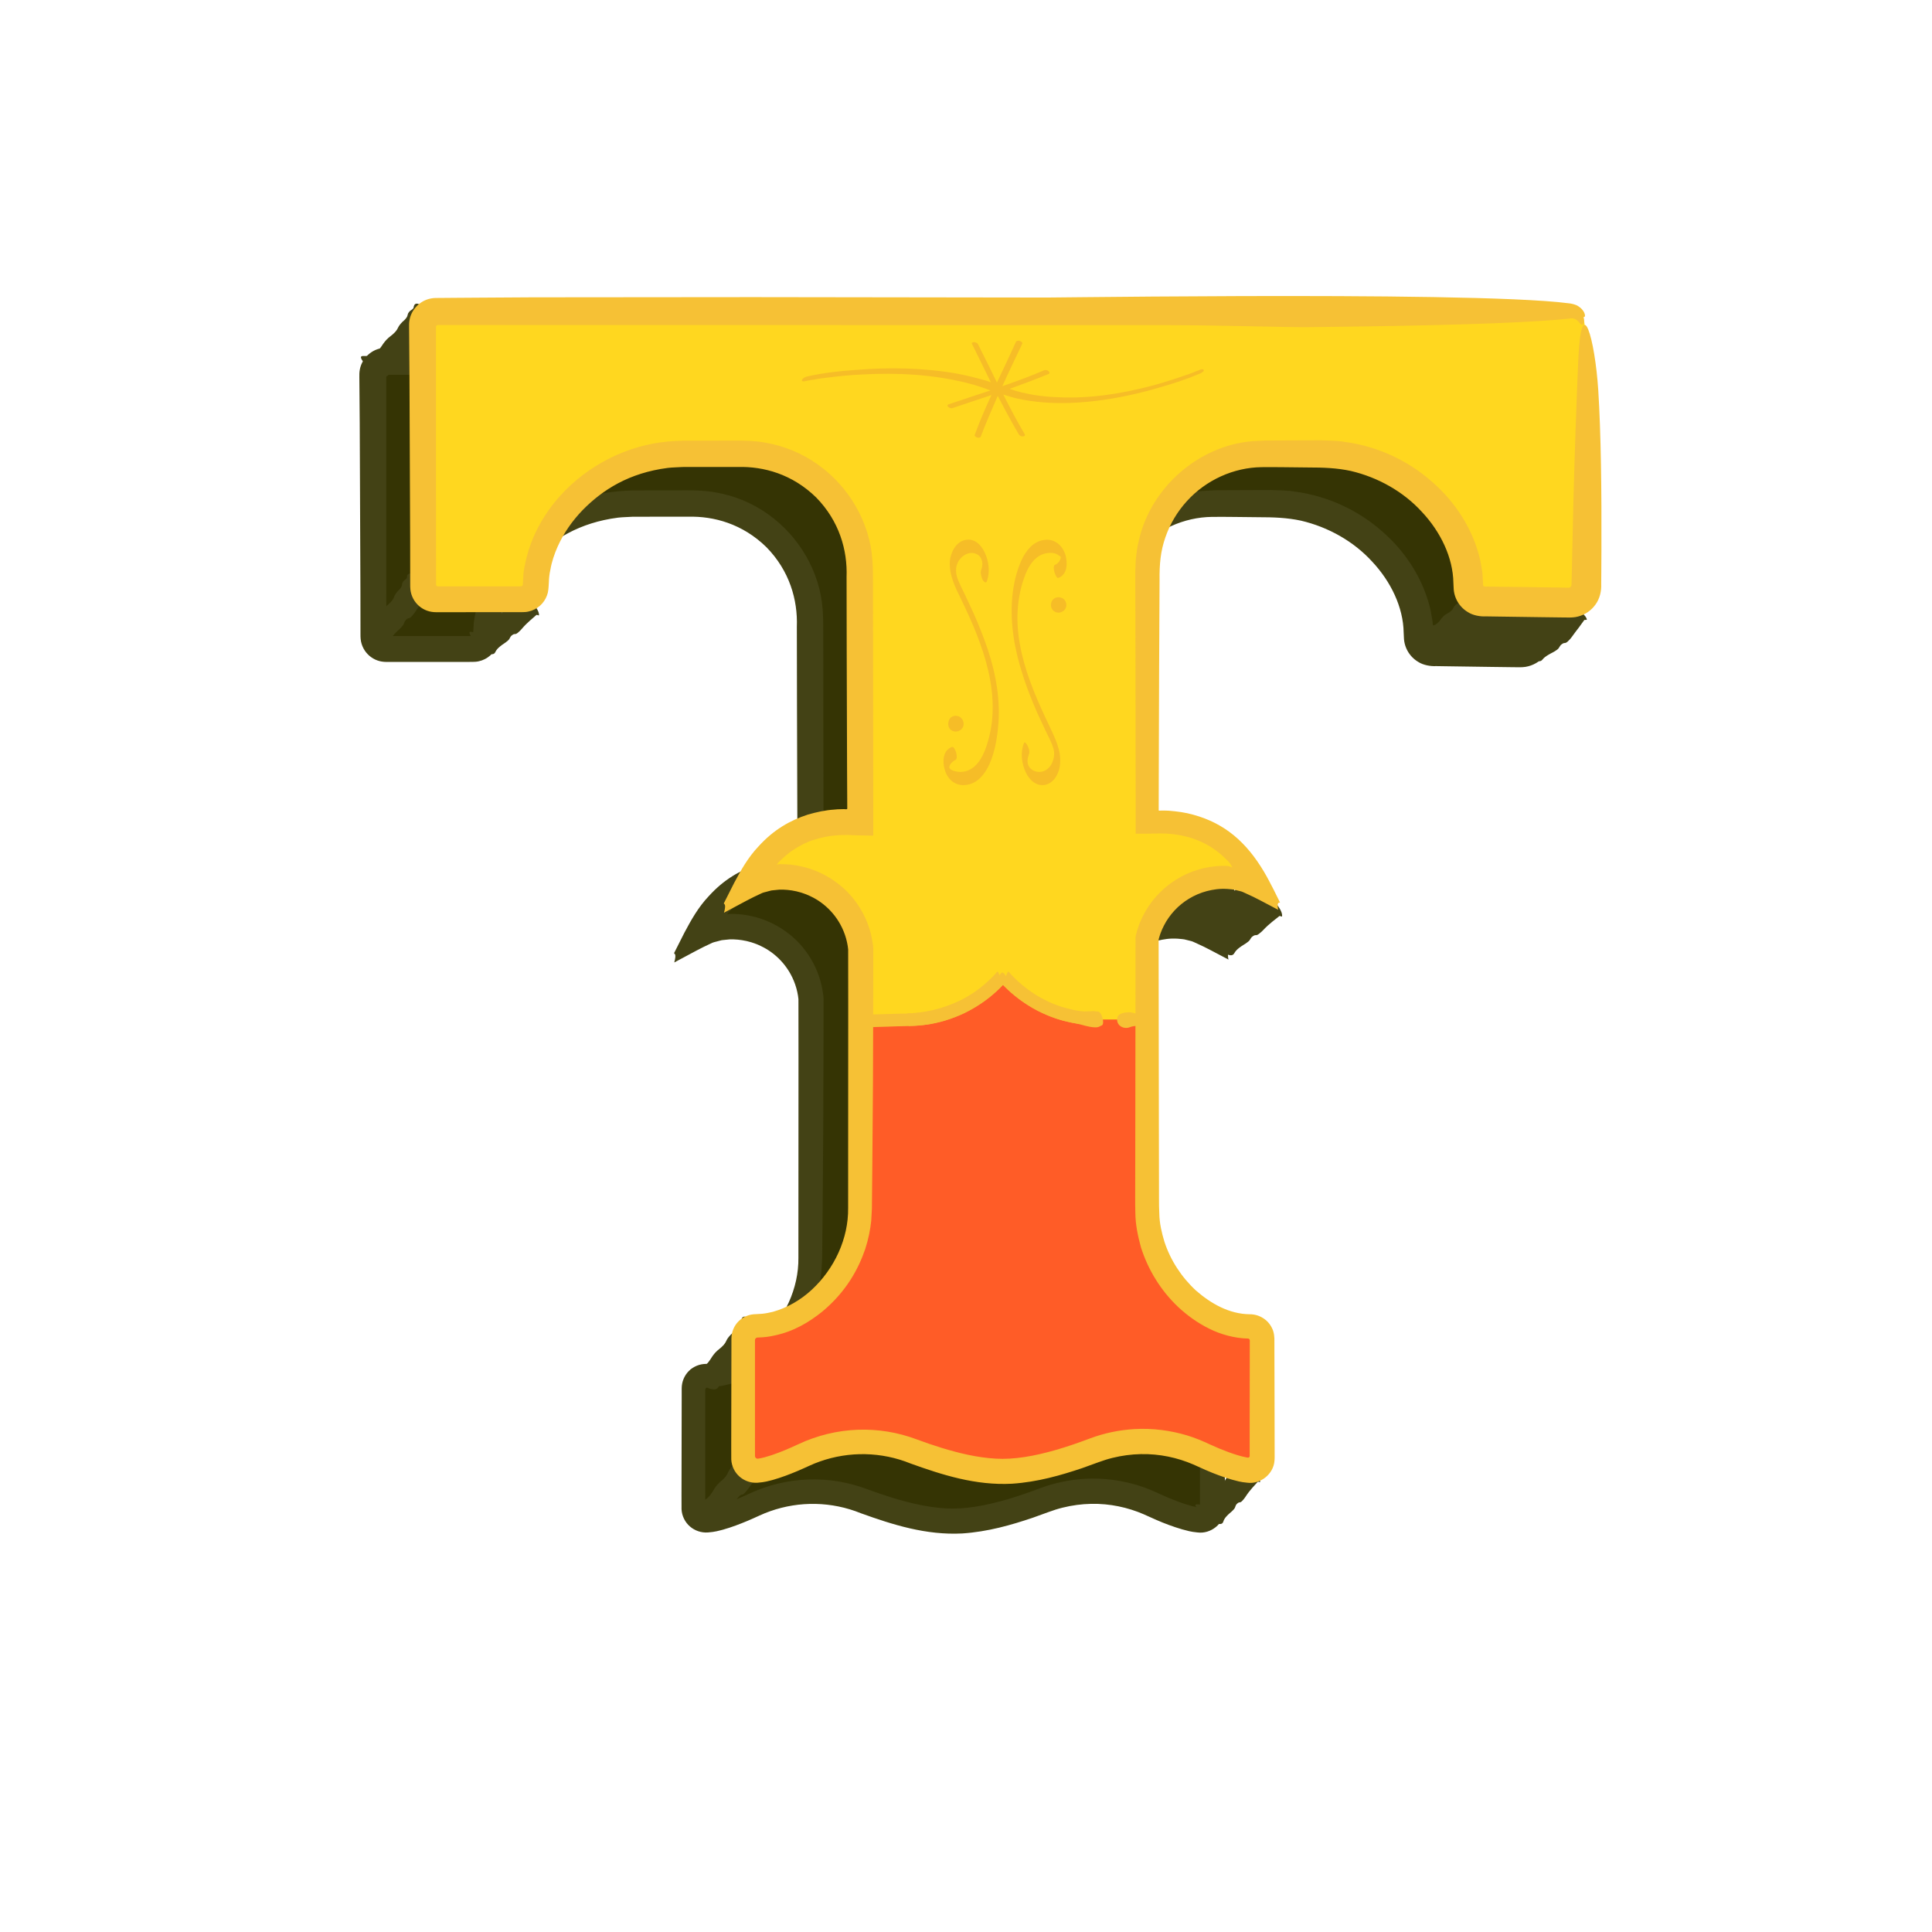 <?xml version="1.0" encoding="UTF-8"?>
<svg xmlns="http://www.w3.org/2000/svg" xmlns:xlink="http://www.w3.org/1999/xlink" viewBox="0 0 1080 1080">
  <rect x="0" y="0" width="1080" height="1080" fill="#808080" stroke="none"/>
  <defs>
    <style>
      .cls-1 {
        fill: #fff;
      }

      .cls-2 {
        fill: #353404;
      }

      .cls-3 {
        fill: #f6c135;
      }

      .cls-4 {
        fill: #ffd71f;
      }

      .cls-5 {
        fill: #f6bd27;
      }

      .cls-6 {
        clip-path: url(#clippath);
      }

      .cls-7 {
        fill: none;
      }

      .cls-8 {
        fill: #434215;
      }

      .cls-9 {
        fill: #ff5c27;
      }
    </style>
    <clipPath id="clippath">
      <rect class="cls-7" width="1080" height="1080"/>
    </clipPath>
  </defs>
  <g id="Camada_1" data-name="Camada 1">
    <rect class="cls-1" y="1" width="1080" height="1080"/>
  </g>
  <g id="Camada_2" data-name="Camada 2">
    <g>
      <g>
        <path class="cls-2" d="M857.97,209.38v146.44c0,4.43-3.6,8.04-8.05,8.04-12.44,0-36.29,.01-48.85,.03-2.14,0-4.22-.86-5.77-2.39-1.52-1.53-2.36-3.6-2.36-5.77,0-36.54-36.43-73.16-81.31-73.16h-32.52c-35.45,0-64.22,28.77-64.22,64.22v139.18c29.67-1.96,51.04,11.54,64.22,40.08-13.26-8.14-29.93-8.46-43.5-.9-10.47,5.86-17.96,15.77-20.72,27.15v151.37c0,35.45,29.7,64.22,56.08,64.22,4.5,.03,8.14,3.67,8.14,8.16v66.95c0,4.49-3.63,8.14-8.14,8.14-5.24,0-16.41-3.74-27.06-8.78-18.78-8.94-40.4-9.84-59.91-2.44-16.92,6.42-35.3,11.71-51.16,11.71s-34.29-5.29-51.3-11.71c-19.43-7.4-41.05-6.5-59.91,2.35-10.64,4.97-21.34,8.78-26.97,8.78-2.17,0-4.22-.86-5.77-2.38-1.52-1.52-2.36-3.59-2.36-5.74v-66.91c0-2.15,.84-4.22,2.36-5.76,1.55-1.52,3.6-2.38,5.77-2.38,27.2,0,56.9-28.77,56.9-64.22v-145.51c-1.38-13.82-9.43-26.18-21.79-33.01-13.57-7.56-30.24-7.24-43.5,.9,13.43-28.86,35.05-42.36,65.29-40.01v-139.25c0-35.45-28.77-64.22-64.22-64.22h-33.33c-44.88,0-81.31,36.61-81.31,73.16,0,4.5-3.66,8.14-8.16,8.14h-48.79c-4.45,0-8.08-3.62-8.08-8.09V209.46c0-2.17,.87-4.27,2.42-5.8,1.52-1.53,3.6-2.39,5.8-2.39H849.83c4.48,0,8.14,3.63,8.14,8.11Z"/>
        <path class="cls-8" d="M857.41,204.99c.63,2.15,.15,3.6-.34,4.11-.49,.54-1,.25-1.58-.49-.6-.71-1.49-1.97-3.17-2.6-.96-.32-1.47-.37-3.05-.1-2.2,.21-4.69,.44-7.49,.7-22.47,1.83-65.36,3.34-139,4.07-11,.11-49.84-1.1-76.19-1.11-154.86-.02-286.54-.04-395.03-.06-3.39,0-6.76,0-10.1,0h-4.45c-.21,0-.42,.04-.59,.14-.36,.26-.55,.54-.5,1.15,0,3.26,0,6.49,0,9.7,0,12.84,0,25.31,0,37.42,0,24.23,.01,47,.02,68.33,0,9.84,.02,19.34,.03,28.52,.04,.3,.25,.55,.5,.69,.13,.07,.27,.11,.42,.11h2.18c4.79,0,9.48,0,14.09,0,9.21,0,18.06,0,26.55-.01h3.17c.97-.01,.48,.01,.79-.02,.25-.04,.45-.19,.6-.38,.14-.09,.21-.67,.17-.43,.14-2.27,.28-4.52,.42-6.75,3.76-26.76,20.74-47.45,40.44-59.69,9.94-6.19,20.83-10.41,31.95-12.52,5.57-1.06,11.16-1.48,16.72-1.63,5.05,0,10.05-.01,15.01-.02,4.96,0,9.89-.01,14.78-.02,4.59-.04,10.77,.12,15.95,1.1,10.78,1.79,21.02,6.05,29.7,12.3,17.44,12.35,28.96,32.29,30.47,53.27,.39,5.48,.31,9.95,.32,14.55l.02,13.85c.01,9.24,.03,18.5,.04,27.81,.02,18.62,.05,37.45,.07,56.76,0,11.7,.02,23.55,.03,35.58v3.6s0,1.81,0,1.81c-.14,.45-1.07,.1-1.56,.19l-7.16-.16c-2.31,.02-5.02-.29-7.3-.18l-2.55,.06c-.56,0-1.11,.06-1.66,.11-4.44,.26-8.72,1.19-12.87,2.48-4.16,1.28-8.06,3.28-11.71,5.75-1.87,1.17-3.55,2.66-5.27,4.1l-2.47,2.35-.49,.52c-.33,.38-.45,.57-.63,.9-.05,.11-.23,.39-.16,.38,.15-.09,.31-.16,.48-.22,.19-.07,.42-.12,.68-.14h.8c1.24,.03,2.47-.02,3.81,.12,2.65,.16,5.37,.57,8.13,1.2,11.01,2.47,22.49,9.18,30.15,19.72,4.2,5.73,7.02,12.03,8.53,18.31,.39,1.57,.68,3.14,.91,4.7,.26,1.09,.45,4.35,.34,5.13,0,2.55,0,5.04,0,7.47-.02,9.72-.03,18.49-.04,26.44-.05,15.91-.09,28.55-.13,39.01-.16,20.93-.26,33.15-.35,45.38-.06,6.11-.12,12.23-.19,19.43-.01,1.8-.03,3.67-.05,5.62-.12,2.19-.25,4.47-.38,6.86-.51,4.79-1.5,9.99-3.29,15.57-3.74,11.01-10.52,23.98-24.3,35.35-6.91,5.5-15.52,10.94-26.74,13.23-2.78,.64-5.7,.98-8.76,1.07-.82-.01-1.07,.1-1.49,.47-.17,.18-.3,.4-.36,.64-.03,.12-.05,.25-.05,.38v1.09c0,2.81,0,5.68,0,8.62,0,15.86,0,30.28,0,43.61,0,3.33,0,6.6,.01,9.8,.01,2.21-.02,1.45,.05,2.01,.07,.28,.22,.53,.43,.72,.49,.4,.87,.48,1.7,.31,2.16-.33,4.76-1.1,7.24-1.92,5.02-1.69,9.98-3.82,14.68-6.02,5.4-2.55,10.97-4.49,16.56-5.84,11.19-2.69,22.53-3.05,33.53-1.26,5.49,.89,10.94,2.36,16.15,4.31,4.63,1.72,9.36,3.35,14.16,4.82,9.59,2.92,19.69,5.39,30.11,5.98,10.18,.6,21.54-1.39,33.81-4.93,6.18-1.79,12.38-3.94,19.19-6.5,7.55-2.79,15.85-4.61,24.65-5.11,10.2-.57,20.1,.8,29.2,3.52,4.48,1.33,9.04,3.27,12.81,5.04,3.52,1.64,7.06,3.11,10.53,4.37,3.43,1.24,6.93,2.35,9.84,2.89l.88,.14c.11,0,.21,0,.31-.02,.21-.04,.37-.18,.51-.33,.13-.16,.19-.36,.19-.56,0-1.4,0-2.79,0-4.17,0-3.49,0-6.9,0-10.23,.01-13.32,.03-25.37,.04-36.15,0-5,.01-9.7,.02-14.11,0-.59-.54-1.02-1.05-.99-7.26-.11-15.35-2.34-21.66-5.54-6.53-3.22-12.22-7.38-17.23-12.02-9.94-9.39-16.93-20.97-20.89-33.41-1.72-6.29-3.08-12.71-3.13-19.23-.2-6.26-.04-11.65-.08-17.53,.02-11.54,.04-23.14,.06-35.06,.03-23.83,.06-48.87,.1-76.99,0-7.03,.01-14.26,.02-21.7,.11-.59-.25-2.59,.25-4.25,.54-2.02,.66-2.47,1.08-3.72,.68-2.14,1.57-4.23,2.55-6.28,2.01-4.08,4.57-7.98,7.71-11.47,6.2-7.02,14.67-12.49,24.32-15.16,4.68-1.34,10.2-2.01,14.77-1.88,.7,.02,1.42,.15,2.12,.39,.07,.02,.48,.17,.87,.37,.78,.59,.21-.25,.02-.67-.26-.48-.54-.93-.85-1.38-.31-.43-.66-.86-1.07-1.31-1.61-1.64-4.05-3.9-6.22-5.56-4.55-3.47-9.7-6.02-15.21-7.66-2.76-.8-5.6-1.4-8.51-1.79-1.47-.12-2.91-.36-4.4-.41-1.4-.12-5.55-.14-8.35,0-3,0-6.11,.13-9.02,.05v-9.17s0-13.71,0-13.71l-.02-19.95-.05-39.89-.08-39.86-.05-19.91c-.07-3.17,.04-6.8,.27-10.62,.39-3.7,.79-7.45,1.78-11.05,6.69-29.35,33.25-52.7,63.31-55.26l7.11-.38,6.3-.03,12.54-.05,12.47-.04c4.34,.22,9.11,.09,13.54,.93,18.04,2.44,35,10.31,48.24,21.98,13.38,11.49,23.35,26.95,27.31,44.25l1.14,6.56,.4,6.66c-.07,.79,.16,1.05,.62,1.31-1.04,.14,4.9,.1,8.23,.17l11.38,.13c7.55,.1,15.05,.2,22.48,.31l4.83,.09c.37,.05,.76-.03,1.08-.23,.32-.2,.6-.51,.72-.89,.13-.37,.11-.39,.16-2.8,.33-14.59,.65-28.92,.96-42.97,.73-28.1,1.65-55.07,2.78-80.8,1.73-39.08,9.35-11.07,11.16,17.43,1.52,23.92,1.89,55.99,1.76,89.37-.02,4.17-.05,8.36-.07,12.56l-.05,6.3c.2,3.85-.8,8.23-3.2,11.46-2.33,3.31-5.86,5.71-9.79,6.71-1.88,.53-4.22,.58-5.9,.53l-3.13-.03c-4.17-.05-8.33-.1-12.45-.16-8.24-.12-16.35-.24-24.21-.35-1.97-.03-3.92-.06-5.85-.09-2.94,.17-7.12-.5-9.97-2.36-3.03-1.79-5.39-4.54-6.72-7.71-.67-1.58-1.08-3.27-1.23-4.98l-.18-3.7c-.22-14.16-7.17-28.53-17.6-39.65-10.34-11.35-24.55-19.33-39.78-22.9-7.74-1.67-15.27-1.94-24.16-1.94-8.51-.05-17.39-.27-25.66-.17-15.61,.18-31.07,7.17-41.72,18.93-5.34,5.84-9.5,12.79-12.08,20.31-2.72,7.72-3.36,15.13-3.25,24.04l-.26,52.47c-.06,17.5-.11,34.98-.17,52.43l-.05,22.56c.11,.39-.26,1.29,.25,1.27l1.53-.05c.51-.02,1.02-.03,1.53,0l2.33,.08c4.63,.38,9.28,.97,13.8,2.28,17.46,4.8,29.54,15.23,39.43,31.87,2.11,3.54,3.75,6.89,5.35,9.92,.79,1.6,1.55,3.12,2.26,4.55,.6,1.28,1.81,3.37,1.08,2.78-.65-.14-.94,.45-1.06,1.12,.14,1.29-.05,1.61,.32,2.9l-9.5-5-4.32-2.21-3.54-1.64c-1.1-.46-2.4-1.18-3.32-1.44l-2.68-.67c-1.85-.58-3.4-.51-5.07-.72-4.58-.26-7.75,.28-11.47,1.2-7.11,1.88-13.39,5.78-18.11,10.86-2.34,2.56-4.35,5.36-5.87,8.37-.8,1.48-1.42,3.04-2.01,4.59-.24,.79-.54,1.57-.74,2.36-.2,.67-.25,.9-.23,1.41,0,7.42,.01,14.64,.02,21.7,.04,28.24,.07,53.75,.11,78.05,.02,12.15,.05,23.99,.07,35.72,.08,5.76-.12,11.94,.18,17.29,.1,5.36,1.33,10.64,2.89,15.77,3.37,10.24,9.47,19.67,17.63,27.2,8.32,7.23,18.4,13.07,29.96,13.23,5.12-.08,10.23,2.89,12.5,7.73,1.21,2.24,1.45,5.45,1.35,7.56,0,1.74,0,3.51,.01,5.29,.02,7.14,.04,14.61,.06,22.46,.02,7.85,.03,16.06,.05,24.68,0,2.16,0,4.34,.01,6.54v3.33s.01,1.78,.01,1.78c0,.9,0,1.79-.11,2.67-.59,7.2-7.68,13.14-15.29,12.12-3.82-.36-5.71-.98-8.42-1.7-2.5-.72-4.94-1.54-7.37-2.43-4.75-1.7-9.9-4.09-14.28-6.06-8.81-3.8-18.83-6.02-29.35-5.79-5.25,.11-10.61,.8-15.93,2.13-2.67,.65-5.3,1.52-7.94,2.48-2.91,1.05-5.85,2.12-8.82,3.19-12,4.04-24.9,7.78-39.31,8.75-20.27,1.07-38.95-4.92-56.69-11.3-16.28-6.62-34.35-6.91-50.68-1.14-3.98,1.34-7.93,3.42-12.53,5.34-4.45,1.86-8.95,3.6-13.8,4.97-2.68,.68-4.44,1.26-8.45,1.57-3.7,.28-7.4-.98-10.13-3.38-2.75-2.38-4.46-5.9-4.65-9.58l-.02-7.79,.11-55.83v-3.86c0-1.84,.33-3.66,1.03-5.34,1.35-3.38,4.11-6.11,7.49-7.45,1.68-.7,3.5-.99,5.35-1.01l3.31-.21c2-.18,4.02-.62,6.01-1.09,7.93-2.22,15.51-6.55,21.77-12.38,12.55-11.65,20.49-28.45,20.28-45.66l.05-111.65c0-7.89-.01-15.44-.02-22.61,0-3.51,0-6.93-.01-10.25-.21-2.41-.91-5.65-1.8-8.18-3.69-10.71-11.5-17.88-18.97-21.42-3.72-1.86-7.39-2.86-10.7-3.39-1.66-.27-3.22-.39-4.71-.45-.76,0-1.5,0-2.21-.01-1.24,.12-2.44,.24-3.58,.36-1.1,.01-2.4,.55-3.51,.78-1.18,.34-2.09,.41-3.57,1.21-2.75,1.31-4.83,2.23-7.78,3.83-5.79,3.1-10.01,5.35-12.59,6.73,1.28-4.67,.28-4.65-.12-5.18,1.98-3.91,3.9-7.72,5.78-11.44,3.73-7.03,7.79-14.3,13.6-20.41,8.52-9.42,17.71-14.6,27.66-17.84,4.92-1.4,9.82-2.48,14.68-2.78,1.21-.14,2.42-.22,3.62-.22l1.42-.04c.74-.12,2,.36,2.28-.22-.04-7.1-.07-14.2-.11-21.65-.06-18.63-.12-39.03-.2-64.78-.02-12.88-.05-27.1-.08-43.1,.55-15.06-4.1-31.3-16.98-44.46-13.35-13.1-29.48-17.43-43.67-17.05h-21.41c-3.32,0-6.52,0-9.63,.01-2.87,.2-5.66,.19-8.34,.52-21.48,2.78-36.3,12.12-47.57,23.62-5.61,5.85-10.42,12.53-13.95,20.45-1.74,3.95-3.24,8.22-4.02,12.82-.53,2.29-.78,4.66-.85,7.11-.12,.77-.06,3.4-.56,5.67-.54,2.24-1.63,4.38-3.2,6.15-1.56,1.78-3.61,3.16-5.92,3.98-1.16,.38-2.37,.69-3.62,.76-1.27,.1-2.66,.06-3.23,.07-3.11,0-6.32,0-9.65,0-6.65,0-13.75,0-21.4,.01-3.82,0-7.78,0-11.89,.01h-3.54c-1.72-.02-3.45-.25-5.08-.85-3.26-1.16-6.1-3.58-7.76-6.76-.83-1.58-1.38-3.34-1.56-5.17-.11-.91-.09-1.85-.1-2.79v-1.71c0-2.29,0-4.61-.01-6.98,0-4.74-.01-9.65-.02-14.74-.19-45.29-.29-69.7-.39-94.1-.05-6.1-.1-12.2-.15-18.62-.01-1.61-.03-3.23-.04-4.88l-.02-2.5c-.01-1.13-.04-2.82,.24-4.18,.97-5.74,5.68-10.93,11.97-12.1,1.4-.33,3.53-.28,4.48-.29l2.87-.02c1.94-.01,3.92-.03,5.95-.05,4.07-.03,8.34-.06,12.85-.09,9.03-.06,19.04-.12,30.35-.19,12.95-.01,109.79-.1,123.53-.11,23.81,.03,141.1,.19,164.51,.23,12.65-.08,89.92-1.11,162.97-.79,36.53,.16,72,.66,97.82,1.78,12.91,.56,23.4,1.28,30.41,2.19,1.67,.11,4.55,.76,5.86,1.82,1.54,1.01,2.46,2.2,2.96,3.16,.97,1.99,.57,2.91-.26,2.72Z"/>
      </g>
      <path class="cls-8" d="M235.01,324.24c3.19,2.44,6.46,5.64,6.33,8.07-.01,.18-1.26-.21-1.49,.04-2.72,3.02-4.51,5.24-5.52,6.52-1.7,2.15-2.31,3.63-4.17,5.64-1.68,1.81-1.58,.34-3.3,2.12-1.15,1.2-.83,2.08-1.91,3.34-1.9,2.21-2.53,2.31-4.47,4.49-.93,1.04-1.78,2.16-2.24,3.58-.6,1.81-2.55,2.27-6.85,.38-1.65-.73-7.21-5.95-8.35-7.41-1.91-2.45-.03-2.24,1.16-2.23,2.71,.03,4.73-.71,5.98-2.04,2.68-2.84,2.22-3.57,4.62-6.66,1.2-1.54,2.99-2.59,4.19-4.13,1.79-2.32,.84-2.19,2.59-4.55,1.27-1.72,1.4-1.23,2.59-3.02,.67-.99,.42-1.33,.78-2.57,.05-.18,.78-1.22,.97-1.31,.32-.14,1.49-1.17,1.57-1.5,.09-.36-.51-5.76,7.53,1.23Z"/>
      <path class="cls-8" d="M238.84,173.54c3.05,2.61,6.1,6.03,5.69,8.59-.03,.19-1.29-.24-1.56,.02-3.19,3.15-5.3,5.46-6.5,6.8-2.02,2.25-2.82,3.8-4.99,5.9-1.96,1.89-1.69,.33-3.68,2.19-1.34,1.25-1.1,2.18-2.37,3.5-2.23,2.31-2.9,2.4-5.18,4.67-1.09,1.08-2.1,2.25-2.75,3.74-.83,1.9-2.92,2.36-7.19,.31-1.64-.79-6.85-6.36-7.87-7.91-1.71-2.61,.22-2.36,1.47-2.33,2.82,.07,5.02-.69,6.47-2.07,3.12-2.96,2.72-3.74,5.58-6.95,1.43-1.61,3.41-2.69,4.84-4.3,2.14-2.43,1.13-2.29,3.22-4.76,1.52-1.8,1.6-1.28,3.05-3.15,.81-1.04,.59-1.39,1.11-2.7,.08-.19,.96-1.28,1.16-1.36,.35-.14,1.68-1.21,1.81-1.56,.14-.38,.12-6.08,7.72,1.39Z"/>
      <path class="cls-8" d="M422.07,739.73c3.09,2.57,6.2,5.93,5.86,8.46-.03,.19-1.29-.23-1.55,.04-3.08,3.15-5.13,5.46-6.29,6.8-1.95,2.25-2.71,3.79-4.81,5.89-1.89,1.89-1.67,.35-3.6,2.21-1.3,1.25-1.04,2.17-2.27,3.49-2.16,2.31-2.82,2.41-5.03,4.68-1.05,1.09-2.03,2.25-2.64,3.74-.78,1.9-2.84,2.37-7.13,.38-1.65-.77-6.96-6.25-8.01-7.78-1.77-2.57,.16-2.34,1.4-2.32,2.81,.04,4.96-.73,6.37-2.12,3.03-2.96,2.61-3.73,5.36-6.95,1.38-1.61,3.32-2.69,4.7-4.31,2.06-2.43,1.06-2.28,3.08-4.75,1.47-1.8,1.55-1.29,2.95-3.15,.78-1.04,.55-1.39,1.03-2.69,.07-.19,.92-1.28,1.12-1.36,.34-.15,1.64-1.21,1.76-1.56,.13-.37-.03-6.03,7.7,1.31Z"/>
      <path class="cls-8" d="M422.49,813.21c3.16,2.48,6.37,5.74,6.11,8.27-.02,.19-1.29-.2-1.54,.07-2.95,3.19-4.91,5.53-6.01,6.88-1.86,2.27-2.56,3.82-4.57,5.95-1.82,1.92-1.65,.38-3.5,2.27-1.25,1.27-.95,2.17-2.13,3.51-2.07,2.34-2.72,2.45-4.83,4.75-1.01,1.1-1.94,2.28-2.49,3.76-.71,1.9-2.74,2.41-7.07,.53-1.66-.73-7.13-6.05-8.23-7.54-1.84-2.51,.08-2.33,1.31-2.33,2.79-.02,4.9-.83,6.26-2.24,2.9-3.01,2.46-3.76,5.09-7.01,1.31-1.62,3.21-2.74,4.52-4.38,1.96-2.45,.98-2.29,2.89-4.78,1.4-1.82,1.5-1.31,2.82-3.19,.73-1.05,.5-1.39,.93-2.69,.06-.19,.87-1.29,1.06-1.38,.33-.15,1.59-1.24,1.69-1.59,.11-.37-.24-5.98,7.69,1.13Z"/>
      <path class="cls-8" d="M711.84,503.29c2.69,2.98,5.33,6.72,4.8,9.05-.04,.17-1.19-.45-1.46-.25-3.14,2.4-5.24,4.21-6.43,5.26-2,1.76-2.84,3.08-4.97,4.68-1.93,1.44-1.59,.02-3.55,1.42-1.32,.95-1.14,1.86-2.41,2.88-2.21,1.78-2.84,1.76-5.08,3.49-1.07,.83-2.08,1.76-2.77,3.04-.88,1.64-2.85,1.72-6.71-.95-1.48-1.02-6.01-7.16-6.87-8.8-1.45-2.74,.34-2.18,1.5-1.93,2.62,.55,4.7,.21,6.14-.83,3.07-2.24,2.74-3.04,5.58-5.57,1.42-1.27,3.33-1.93,4.74-3.21,2.12-1.91,1.18-1.96,3.26-3.92,1.52-1.43,1.56-.93,3.01-2.43,.81-.84,.62-1.21,1.19-2.35,.08-.16,.96-1.04,1.15-1.08,.33-.07,1.64-.84,1.77-1.15,.15-.33,.46-5.69,7.1,2.64Z"/>
      <path class="cls-8" d="M702.77,499.91c2.87,2.81,5.83,6.3,5.76,8.39,0,.16-1.12-.45-1.32-.28-2.35,2.06-3.89,3.62-4.76,4.52-1.46,1.52-1.97,2.69-3.58,4.05-1.45,1.23-1.4-.04-2.88,1.16-1,.81-.69,1.64-1.63,2.51-1.64,1.53-2.2,1.48-3.88,2.97-.8,.71-1.53,1.51-1.92,2.65-.5,1.46-2.21,1.45-6.06-1.11-1.47-.99-6.5-6.72-7.53-8.24-1.74-2.54-.07-1.96,.99-1.7,2.4,.6,4.17,.37,5.25-.52,2.32-1.92,1.89-2.65,3.96-4.84,1.03-1.09,2.6-1.63,3.63-2.73,1.54-1.65,.7-1.73,2.2-3.43,1.09-1.24,1.21-.78,2.24-2.09,.57-.73,.34-1.07,.64-2.09,.04-.14,.67-.9,.83-.93,.28-.06,1.29-.7,1.36-.98,.07-.29-.56-5.14,6.69,2.66Z"/>
      <path class="cls-8" d="M688.91,501.44c2.76,2.91,5.73,6.39,6.11,8.02,.03,.12-.94-.63-1.06-.54-1.34,1.06-2.18,1.92-2.64,2.42-.78,.85-.92,1.64-1.85,2.33-.83,.62-1.06-.37-1.93,.22-.58,.4-.18,1.13-.7,1.59-.92,.81-1.34,.64-2.3,1.41-.46,.37-.84,.82-.89,1.63-.07,1.03-1.36,.61-4.81-2.35-1.32-1.14-6.32-6.89-7.42-8.33-1.85-2.43-.47-1.57,.39-1.1,1.94,1.06,3.23,1.31,3.86,.86,1.35-.95,.87-1.64,1.97-2.86,.55-.61,1.62-.66,2.16-1.28,.82-.93,.17-1.2,.94-2.18,.56-.71,.75-.32,1.25-1.11,.28-.44,.03-.76,.05-1.49,0-.1,.32-.55,.43-.54,.2,.02,.83-.24,.82-.44,0-.21-1.51-4.2,5.61,3.73Z"/>
      <path class="cls-8" d="M685.93,497.02c2.99,2.67,6.22,5.91,6.66,7.59,.03,.13-1.02-.52-1.14-.41-1.42,1.35-2.3,2.4-2.79,3.01-.83,1.03-.97,1.9-1.95,2.79-.88,.8-1.14-.23-2.06,.54-.62,.52-.17,1.24-.73,1.81-.97,1.02-1.43,.9-2.44,1.87-.48,.47-.88,1.01-.93,1.88-.06,1.11-1.45,.87-5.18-1.74-1.43-1-6.86-6.35-8.06-7.72-2.01-2.3-.52-1.6,.4-1.24,2.09,.82,3.47,.88,4.14,.31,1.43-1.23,.91-1.89,2.07-3.37,.58-.74,1.72-.96,2.3-1.71,.86-1.12,.16-1.31,.98-2.47,.59-.85,.8-.47,1.32-1.38,.29-.51,.02-.82,.03-1.6,0-.11,.33-.64,.45-.64,.21,0,.88-.39,.88-.6,0-.23-1.67-4.24,6.06,3.09Z"/>
      <path class="cls-8" d="M680.93,491.22c2.55,3.1,5.22,6.81,5.32,8.59,0,.13-.95-.66-1.09-.56-1.74,1.21-2.87,2.18-3.5,2.75-1.06,.96-1.39,1.83-2.58,2.62-1.08,.71-1.13-.37-2.24,.3-.75,.45-.43,1.24-1.12,1.77-1.21,.93-1.66,.75-2.91,1.63-.59,.42-1.12,.93-1.35,1.82-.29,1.14-1.68,.71-5-2.41-1.27-1.2-5.79-7.34-6.75-8.89-1.61-2.6-.21-1.7,.67-1.22,1.99,1.09,3.41,1.32,4.22,.81,1.73-1.09,1.32-1.83,2.83-3.21,.75-.69,1.98-.78,2.72-1.47,1.12-1.05,.44-1.32,1.52-2.42,.79-.8,.92-.38,1.65-1.26,.4-.49,.19-.84,.36-1.64,.02-.12,.47-.62,.6-.61,.22,.02,.99-.29,1.03-.51,.04-.23-.86-4.55,5.63,3.9Z"/>
      <path class="cls-8" d="M697.84,495.08c3.2,2.42,6.78,5.26,7.71,6.46,.07,.09-.95-.57-1-.52-.59,.58-.89,1.09-1.04,1.38-.26,.5-.06,1.05-.48,1.42-.38,.34-.94-.4-1.36-.09-.29,.21,.31,.78,.1,1.04-.37,.46-.76,.28-1.18,.71-.2,.2-.31,.48-.03,1.04,.35,.72-.79,.26-4.52-2.27-1.43-.98-7.42-5.68-8.81-6.85-2.33-1.96-.96-1.17-.14-.73,1.86,1,2.93,1.33,3.23,1.1,.64-.5,.02-1.05,.37-1.78,.18-.37,.96-.26,1.13-.63,.25-.56-.34-.83-.14-1.42,.15-.43,.44-.14,.51-.63,.04-.28-.27-.54-.54-1.05-.04-.07,.02-.35,.11-.33,.16,.04,.53-.07,.45-.21-.09-.15-2.76-3.17,5.66,3.35Z"/>
      <path class="cls-8" d="M698.87,505.54c-1.19,3.83-2.7,8.14-3.73,9.35-.08,.09,.15-1.11,.05-1.15-1.17-.5-2.04-.71-2.54-.81-.85-.17-1.45,.15-2.23-.22-.7-.33-.07-1.06-.76-1.44-.46-.26-.85,.48-1.35,.31-.86-.29-.88-.74-1.72-1.09-.4-.17-.85-.23-1.43,.17-.75,.51-.86-.77,.14-5.18,.39-1.69,2.87-8.9,3.54-10.58,1.13-2.83,.96-1.24,.9-.29-.13,2.15,.1,3.33,.61,3.59,1.1,.57,1.43-.19,2.64,.02,.61,.11,.97,.95,1.58,1.05,.91,.15,.9-.52,1.83-.43,.68,.07,.47,.43,1.18,.4,.4-.02,.55-.39,1.07-.78,.07-.06,.49-.05,.52,.05,.05,.17,.43,.54,.57,.43,.15-.12,2.49-3.52-.86,6.59Z"/>
      <path class="cls-8" d="M641.39,515.56c1.86-3.24,4.49-6.54,7.26-6.8l-10.43,.25c.05-.2,.13-.4,.24-.61,.11-.22,1.45,.32,1.87,.03,5.01-3.39,8.66-5.38,10.72-6.55,3.48-1.93,5.28-3.29,8.92-4.75,3.28-1.29,2.07,.21,5.35-.96,2.21-.73,2.52-1.73,4.71-2.51,3.83-1.35,4.6-1.16,8.42-2.35,1.82-.57,3.61-1.22,5.23-2.33,.72-.5,1.49-.76,2.31-.73l4.82,16.28c-1.53-.11-3.21-1.23-5.13-3.74-1.12-1.48-2.67-8.96-2.66-10.84,0-3.16,1.79-2.02,3.03-1.41l.42,.19,4.48,15.13c-2.68-1.13-5.25-1.31-7.47-.69-4.99,1.43-5.05,2.31-9.81,4.2-2.37,.95-4.99,1.23-7.29,2.3-3.43,1.62-2.33,1.83-5.62,3.6-2.37,1.32-2.22,.8-4.48,2.29-1.23,.86-1.16,1.24-2.13,2.46-.14,.18-1.42,1.08-1.65,1.13-.4,.08-2.1,.93-2.34,1.26-.13,.2-.56,1.89-1.82,2.2l-7.86,1.91-1.26-1.69c-.77-1.04-.71-3.11,2.18-7.29Z"/>
      <path class="cls-8" d="M295.98,335.24c2.82,2.86,5.64,6.47,5.29,8.75-.03,.17-1.18-.42-1.43-.21-2.87,2.41-4.78,4.22-5.86,5.26-1.82,1.76-2.53,3.06-4.49,4.66-1.76,1.44-1.54,.05-3.34,1.46-1.21,.95-.98,1.84-2.13,2.85-2.01,1.78-2.62,1.77-4.68,3.51-.98,.83-1.89,1.75-2.47,3.02-.74,1.62-2.64,1.73-6.56-.8-1.5-.98-6.33-6.88-7.27-8.47-1.59-2.66,.17-2.14,1.31-1.92,2.58,.49,4.57,.12,5.89-.93,2.82-2.25,2.44-3.02,5.01-5.55,1.29-1.26,3.09-1.95,4.37-3.22,1.92-1.9,1-1.93,2.89-3.89,1.37-1.43,1.44-.94,2.75-2.43,.73-.83,.52-1.19,.98-2.32,.07-.16,.86-1.03,1.04-1.08,.31-.08,1.52-.86,1.64-1.16,.12-.33,.04-5.57,7.06,2.45Z"/>
      <path class="cls-8" d="M698.07,820.49c3.14,2.5,6.39,5.72,6.38,7.97,0,.17-1.21-.3-1.41-.07-2.43,2.6-4.02,4.53-4.91,5.64-1.5,1.87-2.01,3.2-3.67,4.93-1.5,1.56-1.48,.19-3.02,1.72-1.04,1.03-.68,1.87-1.65,2.96-1.69,1.92-2.28,1.96-4.02,3.83-.83,.9-1.58,1.88-1.95,3.16-.48,1.64-2.3,1.92-6.47-.16-1.6-.8-7.12-6.06-8.26-7.5-1.93-2.42-.14-2.08,.99-1.98,2.57,.23,4.44-.31,5.56-1.45,2.4-2.44,1.92-3.15,4.05-5.84,1.06-1.34,2.71-2.18,3.76-3.53,1.59-2.02,.69-1.97,2.23-4.03,1.12-1.51,1.26-1.04,2.31-2.61,.58-.87,.33-1.2,.62-2.33,.04-.16,.68-1.08,.85-1.14,.29-.11,1.35-.97,1.42-1.27,.07-.33-.76-5.39,7.19,1.7Z"/>
      <path class="cls-8" d="M825.88,335.22c2.7,2.97,5.44,6.63,5.21,8.75-.02,.16-1.11-.51-1.32-.34-2.55,1.99-4.24,3.5-5.19,4.38-1.61,1.48-2.21,2.63-3.95,3.95-1.57,1.19-1.42-.1-3.02,1.05-1.08,.78-.83,1.63-1.85,2.48-1.79,1.48-2.35,1.41-4.17,2.84-.87,.69-1.67,1.47-2.16,2.6-.62,1.46-2.36,1.37-6.08-1.39-1.42-1.07-6.09-7.09-7.03-8.67-1.57-2.65,.08-1.99,1.13-1.68,2.4,.71,4.21,.56,5.39-.3,2.51-1.84,2.13-2.61,4.4-4.73,1.14-1.06,2.77-1.54,3.9-2.6,1.7-1.61,.85-1.72,2.51-3.38,1.21-1.21,1.29-.74,2.44-2.02,.64-.71,.43-1.07,.82-2.09,.06-.14,.75-.88,.92-.91,.29-.05,1.37-.66,1.46-.93,.1-.29-.18-5.23,6.6,2.99Z"/>
      <path class="cls-8" d="M879.45,339.61c3.55,1.88,7.37,4.4,7.6,6.82,.02,.18-1.27-.04-1.46,.22-2.27,3.23-3.95,5.41-4.93,6.65-1.63,2.09-2.31,3.5-4.28,5.3-1.82,1.57-1.56,.16-3.44,1.61-1.26,.98-1.1,1.85-2.36,2.87-2.27,1.69-2.88,1.64-5.27,3.11-1.14,.71-2.26,1.45-3.15,2.61-1.15,1.47-3.2,1.17-6.22-2.38-1.15-1.36-4.06-8.42-4.61-10.17-.9-2.95,.43-1.84,1.36-1.3,2.08,1.26,3.9,1.44,5.15,.77,2.66-1.48,2.35-2.3,4.61-4.25,1.11-1,2.71-1.46,3.74-2.59,1.53-1.68,.7-1.73,2.06-3.5,.99-1.29,1.12-.88,1.99-2.28,.45-.8,.18-1.1,.3-2.12,.01-.15,.47-.98,.62-1.04,.27-.09,1.1-.91,1.1-1.19,.07-.34-1.96-4.61,7.19,.84Z"/>
      <path class="cls-8" d="M827.46,366.03c-1.86-3.56-3.36-7.9-1.96-10.15,.1-.17,1.15,.69,1.51,.52,4.3-1.9,7.18-3.49,8.81-4.44,2.75-1.58,4.02-2.88,6.8-4.38,2.49-1.38,1.79,.1,4.3-1.28,1.7-.93,1.69-1.92,3.31-2.95,2.81-1.86,3.51-1.82,6.31-3.71,1.34-.9,2.6-1.94,3.54-3.34,1.2-1.81,3.36-1.98,7.42,.54,1.56,.98,5.98,7.19,6.73,8.9,1.27,2.87-.75,2.48-2.07,2.33-3-.32-5.48,.22-7.36,1.45-4.05,2.63-3.84,3.48-7.8,6.29-2,1.39-4.41,2.09-6.44,3.4-3.06,1.96-1.96,2.07-5.04,4.03-2.25,1.43-2.14,.86-4.37,2.34-1.25,.8-1.17,1.21-2.25,2.36-.16,.16-1.53,.98-1.77,1-.41,.05-2.25,.68-2.53,.97-.27,.33-2.94,5.9-7.14-3.89Z"/>
      <path class="cls-8" d="M820.6,361.74c-2.21-3.35-4.27-7.44-3.46-9.63,.06-.16,1.09,.64,1.37,.48,3.34-1.84,5.6-3.26,6.89-4.09,2.16-1.4,3.14-2.55,5.41-3.76,2.05-1.09,1.54,.24,3.61-.81,1.4-.71,1.34-1.63,2.69-2.42,2.36-1.38,2.96-1.25,5.36-2.58,1.14-.64,2.23-1.38,3.07-2.52,1.06-1.46,2.97-1.21,6.35,2.02,1.29,1.24,4.87,7.98,5.49,9.72,1.04,2.92-.61,2.07-1.69,1.65-2.46-.97-4.51-.98-6.03-.19-3.25,1.69-3.04,2.52-6.11,4.53-1.53,1-3.46,1.35-4.99,2.36-2.3,1.52-1.39,1.72-3.66,3.3-1.65,1.15-1.62,.65-3.22,1.88-.89,.69-.76,1.08-1.45,2.1-.1,.14-1.07,.86-1.25,.87-.33,.02-1.69,.56-1.86,.83-.19,.3-1.18,5.49-6.51-3.74Z"/>
      <path class="cls-8" d="M812.14,360.66c-2.31-3.28-4.54-7.28-3.91-9.43,.05-.16,1.07,.62,1.33,.47,3.05-1.81,5.11-3.22,6.27-4.04,1.96-1.37,2.81-2.51,4.89-3.7,1.87-1.08,1.48,.23,3.37-.81,1.28-.7,1.17-1.6,2.4-2.38,2.15-1.36,2.73-1.24,4.91-2.55,1.04-.63,2.03-1.36,2.75-2.48,.91-1.44,2.74-1.2,6.16,1.96,1.31,1.22,5.14,7.81,5.84,9.51,1.18,2.86-.44,2.04-1.5,1.62-2.4-.94-4.35-.94-5.73-.17-2.98,1.67-2.72,2.49-5.5,4.47-1.39,.99-3.2,1.33-4.59,2.33-2.08,1.5-1.21,1.69-3.26,3.24-1.49,1.13-1.5,.64-2.94,1.86-.8,.68-.65,1.06-1.24,2.07-.08,.14-.95,.84-1.13,.86-.31,.02-1.57,.55-1.71,.83-.16,.29-.76,5.38-6.42-3.65Z"/>
      <path class="cls-4" d="M885.77,181.58v146.44c0,4.43-3.6,8.04-8.05,8.04-12.44,0-36.29,.01-48.85,.03-2.14,0-4.22-.86-5.77-2.39-1.52-1.53-2.36-3.6-2.36-5.77,0-36.54-36.43-73.16-81.31-73.16h-32.52c-35.45,0-64.22,28.77-64.22,64.22v139.18c29.67-1.96,51.04,11.54,64.22,40.08-13.26-8.14-29.93-8.46-43.5-.9-10.47,5.86-17.96,15.77-20.72,27.15v151.37c0,35.45,29.7,64.22,56.08,64.22,4.5,.03,8.14,3.67,8.14,8.16v66.95c0,4.49-3.63,8.14-8.14,8.14-5.24,0-16.41-3.74-27.06-8.78-18.78-8.94-40.4-9.84-59.91-2.44-16.92,6.42-35.3,11.71-51.16,11.71s-34.29-5.29-51.3-11.71c-19.43-7.4-41.05-6.5-59.91,2.35-10.64,4.97-21.34,8.78-26.97,8.78-2.17,0-4.22-.86-5.77-2.38-1.52-1.52-2.36-3.59-2.36-5.74v-66.91c0-2.15,.84-4.22,2.36-5.76,1.55-1.52,3.6-2.38,5.77-2.38,27.2,0,56.9-28.77,56.9-64.22v-145.51c-1.38-13.82-9.43-26.18-21.79-33.01-13.57-7.56-30.24-7.24-43.5,.9,13.43-28.86,35.05-42.36,65.29-40.01v-139.25c0-35.45-28.77-64.22-64.22-64.22h-33.33c-44.88,0-81.31,36.61-81.31,73.16,0,4.5-3.66,8.14-8.16,8.14h-48.79c-4.45,0-8.08-3.62-8.08-8.09V181.67c0-2.17,.87-4.27,2.42-5.8,1.52-1.53,3.6-2.39,5.8-2.39H877.63c4.48,0,8.14,3.63,8.14,8.11Z"/>
      <g>
        <path class="cls-9" d="M642.69,675.86c0,35.45,29.7,64.22,56.08,64.22,4.5,.03,8.14,3.67,8.14,8.16v66.95c0,4.49-3.63,8.14-8.14,8.14-5.24,0-16.41-3.74-27.06-8.78-18.78-8.94-40.4-9.84-59.91-2.44-16.92,6.42-35.3,11.71-51.16,11.71s-34.29-5.29-51.3-11.71c-19.43-7.4-41.05-6.5-59.91,2.35-10.64,4.97-21.34,8.78-26.97,8.78-2.17,0-4.22-.86-5.77-2.38-1.52-1.52-2.36-3.59-2.36-5.74v-66.91c0-2.15,.84-4.22,2.36-5.76,1.55-1.52,3.6-2.38,5.77-2.38,27.53,0,56.9-28.33,56.9-63.78v-105.37s28.13-.99,28.13-.99c21.23,0,40.26-9.41,53.15-24.29h0c12.89,14.88,31.92,24.29,53.15,24.29h28.13s.76,105.92,.76,105.92"/>
        <g>
          <path class="cls-3" d="M613.43,565.43c-.83,.08-1.21-.21-2.07-.25-.71-.02-1.72,.2-2.39,.16-1.3-.05-2.62,.16-3.92-.02-3.69-.34-7.32-1.16-10.86-2.25l-.87-.28-1.83-.63-2.46-.92c-3.24-1.35-6.38-2.93-9.39-4.72-.45-.29-1-.65-1.39-.9-.17-.11-.3-.19-.46-.29-4.04-2.64-7.79-5.71-11.18-9.15-.88-.83-1.64-1.77-2.47-2.64l-.31-.33-.15-.17c-1.35,2.94,3.01-6.6-3.02,6.6,.66,1.43-5.71-12.5-3.02-6.6h0s-.02,.03-.02,.03l-.04,.04-.08,.08-.61,.67-1.22,1.34c-1.66,1.75-3.41,3.41-5.23,4.99-2.06,1.76-5.81,4.64-9.43,6.74-3.59,2.16-6.98,3.56-7.55,3.78-.92,.4-4.19,1.71-7.56,2.76-3.38,1.01-6.85,1.72-7.87,1.87-.79,.14-6.2,1.13-10.94,1.15-.15,2.42,1.04,4.62,.85,7.04,15.87-.02,31.73-5.76,43.96-15.15,3.85-2.93,7.4-6.24,10.61-9.85l.61-.67,.04-.04c1.09-.01-9.44,0-4.97,0l.02,.02,.08,.08,.15,.17,.31,.33,1.22,1.34c.8,.91,1.68,1.74,2.54,2.59,1.73,1.69,3.53,3.3,5.44,4.78,3.78,3.01,7.85,5.65,12.14,7.87,2.14,1.12,4.35,2.09,6.59,3.01l3.4,1.26,1.35,.42c3.19,1.05,6.49,1.75,9.8,2.34,3.63,.74,7.29,2.19,10.97,2.26,.99,.05,1.98-.15,2.71-.61,.79-.49,1.04-.36,1.32-.7,.33-.41,.46-1.17,.41-2.05-.11-2.4-1.5-5.68-3.18-5.5Z"/>
          <g>
            <path class="cls-3" d="M475.58,620.58c0,.19,.01,10.9,.02,15.96-.01,.69-.02,1.24-.04,2.1,.02,3.33,.04,7.12,.06,11.03-.11,10.68,.31,22.03-.26,32.17-.94,10.17-4.56,20.07-10.16,28.65-5.72,8.5-13.34,15.84-22.36,20.55-4.5,2.31-9.27,4.21-14.21,4.91-1.22,.3-2.46,.35-3.7,.43-1.3,.13-2.18,.07-4.41,.35-3.81,.62-7.26,3.33-8.72,6.93-.52,1.25-.82,2.58-.89,3.92v3.02s.04,5.68,.04,5.68l.07,11.35c-.01,7.57-.03,15.15-.04,22.86l-.15,20.44c.03,1.88-.1,3.01,.05,5.52,.27,2.42,1.31,4.77,2.99,6.58,1.69,1.82,3.88,3.04,6.31,3.54,2.58,.47,4.53,.1,6.4-.17,7.36-1.42,13.76-4.05,20.2-6.78,6.45-2.98,12.08-5.39,18.57-6.86,11.9-2.34,20.53-3.55,36.41,.71,3.39,.86,8.23,2.99,13.49,4.86,5.14,1.87,10.37,3.54,14.01,4.52,13.54,3.39,20.63,4.88,35.01,4.57,15.91-.93,30.88-5.51,45.35-10.75,13.77-5.81,28.52-7.56,42.92-4.82,7.69,1.41,14.41,4.23,21.79,7.89,6.11,2.73,11.87,5.04,18.13,6.57,1.59,.36,3.19,.69,5.02,.84,1.81,.18,4.36-.1,6.29-1.07,4.06-1.83,6.92-6.17,6.84-10.75-.28-11.54-.52-21.38-.33-34.15,.05-10.29,.1-20.48,.15-30.72-.05-1.22,.12-2.49-.23-4.51-.36-1.81-1.17-3.51-2.3-4.95-2.18-2.9-6.13-4.56-9.44-4.45-4.68-.05-9.35-1.16-13.85-2.8-7.1-2.83-13.41-7.21-18.73-12.39-2.69-2.57-5.1-5.41-7.25-8.4-1.03-1.52-2.2-2.96-3.06-4.59l-2.08-3.59c-.96-2.36-2.22-4.6-2.89-7.22-.42-1.51-.71-3.07-1.21-4.49-1.35-3.57-1.46-7.02-1.78-10.99-.03-1.62-1.16-5.52-2.35-6.04-.69-.29-1.5,.15-2.2-.11-1.61-.66-4.23,2.08-4.08,4.65,.03,2.68,.86,5.25,1.24,7.87,.54,2.71,1.16,5.43,2,8.05,.84,2.04,2.13,3.89,2.82,5.88,.43,1.05,.96,2.03,1.47,3.04l.74,1.55,.34,.81c.09,.21,.03,.1,.28,.57l1.26,2.26c4.84,8.77,11.82,16.8,20.52,22.74,8.4,6.06,19.43,9.96,29.55,10.01,1.64,.15,3.16,1.19,3.89,2.67,.37,.78,.54,1.42,.52,2.49v4.12s-.03,16.53-.03,16.53c-.01,11.04-.03,22.1-.04,33.16v8.3s-.02,4.15-.02,4.15c.02,1.14-.14,1.71-.51,2.5-.71,1.45-2.21,2.46-3.81,2.58-1.71,.1-4.53-.5-6.97-1.17-5.06-1.4-10.13-3.37-15.05-5.53-4.71-2.18-10.25-4.85-15.71-6.37-14.03-4.24-29.36-4.32-43.49-.4-7.21,2.09-13.37,4.9-19.93,6.94-6.5,2.13-13.04,3.95-19.58,5.24-18.16,4.19-36.58,.91-54.45-4.83-4.46-1.41-8.9-2.97-13.29-4.62-4.6-1.74-9.41-3.1-14.28-3.97-9.75-1.76-19.82-1.69-29.54,.2-9.79,1.6-18.98,6.37-27.31,9.86-4.3,1.72-8.7,3.32-13,4.26-2.13,.44-4.31,.77-5.49,.36-1.4-.4-2.6-1.41-3.15-2.72-.29-.69-.43-1.31-.42-2.18v-3.56s-.02-7.12-.02-7.12l-.03-14.25-.08-28.5v-13.86c.16-1.49,.98-2.88,2.22-3.68,1.39-.93,2.34-.83,5.33-1.01,10.2-.51,19.76-4.58,27.86-10.22,10.99-7.82,18.32-17.52,23.19-28.09,5.16-10.41,6.74-22.74,6.61-35.22,.02-1.21,.03-2.55,.05-3.81h0s0-.63,0-.63c.03-7.49,.07-15.51,.1-23.5-.15-15.84-.17-30.16-.04-45.98-2.24-2.55-4.96-5.59-7.24-5.23,0,4.11,.01,7.87,.02,12.46,.02,5.71,.04,11.8,.06,17.85Z"/>
            <path class="cls-3" d="M604.18,565.69c-.8-.09-1.66-.21-2.73-.57-1.22-.26-3.42-1.04-4.59-1.34-1.09-.26-1.91-.46-2.73-.66l-.62-.15-.32-.08-1.6-.52c-2.48-.89-5.14-1.89-8.02-3.39-6.45-3.23-12.34-7.56-17.42-12.68-.66-.62-1.23-1.32-1.86-1.97l-.92-1c-1.21,2.64,2.69-5.93-2.72,5.91-5.41-11.84-1.51-3.28-2.72-5.91l-.03,.03-.06,.06-.11,.12-.23,.25-.45,.5c-1.19,1.37-2.48,2.63-3.76,3.9-2.64,2.47-5.46,4.75-8.43,6.8-12.07,8.28-26.37,11.97-41.37,11.65-9.13,.25-18.33,.5-27.47,.74-.61,2.27-.21,5.68-.36,8.19-.02,1.58-.04,3.14-.06,4.68-.03,3.09-.06,6.11-.09,9.11-.03,6.01,0,11.94,.16,18.17,.29,11.44,.52,21.36,.34,34.1-.05,10.29-.1,20.48-.15,30.72,.17,10.08-1.07,19.63-5.22,28.67-6.81,15.25-19.03,27.2-33.58,32.75-3.03,1.12-6.13,1.99-9.3,2.5-1.58,.24-3.18,.26-4.78,.42-1.93-.04-4.81,.56-6.73,1.93-2.04,1.3-3.69,3.42-4.48,5.7-.41,1.16-.64,2.38-.66,3.6v2.72s.03,10.58,.03,10.58c1.82-4.14,3.78-5.95,5.66-8.03,.13-2.82-.27-5.79,.55-7.25,.78-1.77,2.53-2.98,4.41-3.17,5.08-.04,11.61-.77,17.03-2.63,.37-.12,.61-.2,.96-.32,2.47-1.02,4.97-1.99,7.36-3.34,18.03-9.33,31.43-28.72,34.6-49.36,1.68-11.67,.71-22.37,1-33.48,.01-11.03,.03-22.1,.04-33.16l.07-33.19,.03-8.29,.02-3.71c.03-.33-.04-.75,.07-.99l13.25-.39c6.93-.38,13.91-.07,21.39-1.08,7.32-.97,14.46-3.18,21.13-6.28,6.63-3.19,12.8-7.29,18.16-12.22,1.38-1.19,2.61-2.53,3.9-3.8l1.82-2.02,.45-.5,.11-.13,.03-.03v-.02c-4.51-12.33-6.2,7.46-5.06,0l.06,.06,.23,.25,.92,1c2.42,2.69,5.07,5.13,7.83,7.4,6.29,5.13,13.41,9.28,21.05,12.06,.9,.34,2.01,.75,2.76,.97l.51,.16,1.01,.31,2.04,.58c2.73,.72,5.5,1.31,8.3,1.71-.35-2.41,.28-4.57,1.37-6.68Z"/>
          </g>
          <g>
            <path class="cls-3" d="M642.71,595.2c-.85,.42-1.94,.13-2.64-.52-.98-.91-1.38-2.33-1.1-3.62,.7-3.2-.14-7.26-.22-10.54-.01-1.91-.02-3.86-.03-5.8-.12-.61,.23-1.54-.49-1.32-.23,.06-.42,.08-.61,.07h-1.41c-1.64,.03-3.26,.17-4.58,.73-2.27,.97-5.32,.24-6.6-2-.62-1.09-.74-2.45-.33-3.63,.82-2.35,4.26-2.61,6.38-2.7,2.18-.09,3.7,1.02,5.9,1,1.43-.01,3.41,.23,5,.28l2.26,.05c.78-.02,.2,1.34,.36,1.93l-.06,4.56-.2,6.1c-.09,1.82-.6,3.57-.82,5.37-.23,1.92,.56,3.62,.45,5.42-.07,1.21-.06,4.02-1.27,4.62Z"/>
            <path class="cls-3" d="M637.62,608.25c-.03-1.26,.11-5.04,1.91-5.18,.84-.06,1.61,.45,2.3,.95,1.04,.75,2.09,1.5,3.02,2.38,.48,.46,.95,.97,1.16,1.6,.55,1.65-.35,3.59-.37,5.28-.03,3.01-1.4,5.83-1.87,8.9-.49,3.21,.46,5.99-2.31,7.67-.77-.81-2.01-1.91-2.14-3.1-.55-5.85-1.1-11.73-1.65-17.61l-.06-.89Z"/>
            <path class="cls-3" d="M638.47,647c-.05-1.19,.17-2.39,.79-3.4,1.57-2.58,6.15-3.13,6.55,.58,.24,2.26-.47,3.79-.8,6.07-.21,1.45-1.34,6.25-3.24,4.87-1.53-1.12-2.74-4.92-3.12-6.67-.1-.47-.17-.96-.19-1.44Z"/>
            <path class="cls-3" d="M643.15,675.8l-.19,.04c-3.55,.5-5.95-5.3-3.97-7.91,1.45-1.91,5.46-2.4,6.91-.17,1.37,2.1-.09,7.43-2.75,8.04Z"/>
          </g>
        </g>
      </g>
      <path class="cls-3" d="M885.21,177.19c.63,2.15,.15,3.6-.34,4.11-.49,.54-1,.25-1.58-.49-.6-.71-1.49-1.97-3.17-2.6-.96-.32-1.47-.37-3.05-.1-2.2,.21-4.69,.44-7.49,.7-22.47,1.83-65.36,3.34-139,4.07-11,.11-49.84-1.1-76.19-1.11-154.86-.02-286.54-.04-395.03-.06-3.39,0-6.76,0-10.1,0h-4.45c-.21,0-.42,.04-.59,.14-.36,.26-.55,.54-.5,1.15,0,3.26,0,6.49,0,9.7,0,12.84,0,25.31,0,37.42,0,24.23,.01,47,.02,68.33,0,9.84,.02,19.34,.03,28.52,.04,.3,.25,.55,.5,.69,.13,.07,.27,.11,.42,.11h2.18c4.79,0,9.48,0,14.09,0,9.21,0,18.06,0,26.55-.01h3.17c.97-.01,.48,.01,.79-.02,.25-.04,.45-.19,.6-.38,.14-.09,.21-.67,.17-.43,.14-2.27,.28-4.52,.42-6.75,3.76-26.76,20.74-47.45,40.44-59.69,9.94-6.19,20.83-10.41,31.95-12.52,5.57-1.06,11.16-1.48,16.72-1.63,5.05,0,10.05-.01,15.01-.02,4.96,0,9.89-.01,14.78-.02,4.59-.04,10.77,.12,15.95,1.1,10.78,1.79,21.02,6.05,29.7,12.3,17.44,12.35,28.96,32.29,30.47,53.27,.39,5.48,.31,9.95,.32,14.55l.02,13.85c.01,9.24,.03,18.5,.04,27.81,.02,18.62,.05,37.45,.07,56.76,0,11.7,.02,23.55,.03,35.58v3.6s0,1.81,0,1.81c-.14,.45-1.07,.1-1.56,.19l-7.16-.16c-2.31,.02-5.02-.29-7.3-.18l-2.55,.06c-.56,0-1.11,.06-1.66,.11-4.44,.26-8.72,1.19-12.87,2.48-4.16,1.28-8.06,3.28-11.71,5.75-1.87,1.17-3.55,2.66-5.27,4.1l-2.47,2.35-.49,.52c-.33,.38-.45,.57-.63,.9-.05,.11-.23,.39-.16,.38,.15-.09,.31-.16,.48-.22,.19-.07,.42-.12,.68-.14h.8c1.24,.03,2.47-.02,3.81,.12,2.65,.16,5.37,.57,8.13,1.2,11.01,2.47,22.49,9.18,30.15,19.72,4.2,5.73,7.02,12.03,8.53,18.31,.39,1.57,.68,3.14,.91,4.7,.26,1.09,.45,4.35,.34,5.13,0,2.55,0,5.04,0,7.47-.02,9.72-.03,18.49-.04,26.44-.05,15.91-.09,28.55-.13,39.01-.16,20.93-.26,33.15-.35,45.38-.06,6.11-.12,12.23-.19,19.43-.01,1.8-.03,3.67-.05,5.62-.12,2.19-.25,4.47-.38,6.86-.51,4.79-1.5,9.99-3.29,15.57-3.74,11.01-10.52,23.98-24.3,35.35-6.91,5.5-15.52,10.94-26.74,13.23-2.78,.64-5.7,.98-8.76,1.07-.82-.01-1.07,.1-1.49,.47-.17,.18-.3,.4-.36,.64-.03,.12-.05,.25-.05,.38v1.09c0,2.81,0,5.68,0,8.62,0,15.86,0,30.28,0,43.61,0,3.33,0,6.6,.01,9.8,.01,2.21-.02,1.45,.05,2.01,.07,.28,.22,.53,.43,.72,.49,.4,.87,.48,1.7,.31,2.16-.33,4.76-1.1,7.24-1.92,5.02-1.69,9.98-3.82,14.68-6.02,5.4-2.55,10.97-4.49,16.56-5.84,11.19-2.69,22.53-3.05,33.53-1.26,5.49,.89,10.94,2.36,16.15,4.31,4.63,1.72,9.36,3.35,14.16,4.82,9.59,2.92,19.69,5.39,30.11,5.98,10.18,.6,21.54-1.39,33.81-4.93,6.18-1.79,12.38-3.94,19.19-6.5,7.55-2.79,15.85-4.61,24.65-5.11,10.2-.57,20.1,.8,29.2,3.52,4.48,1.33,9.04,3.27,12.81,5.04,3.52,1.64,7.06,3.11,10.53,4.37,3.43,1.24,6.93,2.35,9.84,2.89l.88,.14c.11,0,.21,0,.31-.02,.21-.04,.37-.18,.51-.33,.13-.16,.19-.36,.19-.56,0-1.4,0-2.79,0-4.17,0-3.49,0-6.9,0-10.23,.01-13.32,.03-25.37,.04-36.15,0-5,.01-9.7,.02-14.11,0-.59-.54-1.02-1.05-.99-7.26-.11-15.35-2.34-21.66-5.54-6.53-3.22-12.22-7.38-17.23-12.02-9.94-9.39-16.93-20.97-20.89-33.41-1.72-6.29-3.08-12.71-3.13-19.23-.2-6.26-.04-11.65-.08-17.53,.02-11.54,.04-23.14,.06-35.06,.03-23.83,.06-48.87,.1-76.99,0-7.03,.01-14.26,.02-21.7,.11-.59-.25-2.59,.25-4.25,.54-2.02,.66-2.47,1.08-3.72,.68-2.14,1.57-4.23,2.55-6.28,2.01-4.08,4.57-7.98,7.71-11.47,6.2-7.02,14.67-12.49,24.32-15.16,4.68-1.34,10.2-2.01,14.77-1.88,.7,.02,1.42,.15,2.12,.39,.07,.02,.48,.17,.87,.37,.78,.59,.21-.25,.02-.67-.26-.48-.54-.93-.85-1.38-.31-.43-.66-.86-1.07-1.31-1.61-1.64-4.05-3.9-6.22-5.56-4.55-3.47-9.7-6.02-15.21-7.66-2.76-.8-5.6-1.4-8.51-1.79-1.47-.12-2.91-.36-4.4-.41-1.4-.12-5.55-.14-8.35,0-3,0-6.11,.13-9.02,.05v-9.17s0-13.71,0-13.71l-.02-19.95-.05-39.89-.08-39.86-.05-19.91c-.07-3.17,.04-6.8,.27-10.62,.39-3.7,.79-7.45,1.78-11.05,6.69-29.35,33.25-52.7,63.31-55.26l7.11-.38,6.3-.03,12.54-.05,12.47-.04c4.34,.22,9.11,.09,13.54,.93,18.04,2.44,35,10.31,48.24,21.98,13.38,11.49,23.35,26.95,27.31,44.25l1.14,6.56,.4,6.66c-.07,.79,.16,1.05,.62,1.31-1.04,.14,4.9,.1,8.23,.17l11.38,.13c7.55,.1,15.05,.2,22.48,.31l4.83,.09c.37,.05,.76-.03,1.08-.23,.32-.2,.6-.51,.72-.89,.13-.37,.11-.39,.16-2.8,.33-14.59,.65-28.92,.96-42.97,.73-28.1,1.65-55.07,2.78-80.8,1.73-39.08,9.35-11.07,11.16,17.43,1.52,23.92,1.89,55.99,1.76,89.37-.02,4.17-.05,8.36-.07,12.56l-.05,6.3c.2,3.85-.8,8.23-3.2,11.46-2.33,3.31-5.86,5.71-9.79,6.71-1.88,.53-4.22,.58-5.9,.53l-3.13-.03c-4.17-.05-8.33-.1-12.45-.16-8.24-.12-16.35-.24-24.21-.35-1.97-.03-3.92-.06-5.85-.09-2.94,.17-7.12-.5-9.97-2.36-3.03-1.79-5.39-4.54-6.72-7.71-.67-1.58-1.08-3.27-1.23-4.98l-.18-3.7c-.22-14.16-7.17-28.53-17.6-39.65-10.34-11.35-24.55-19.33-39.78-22.9-7.74-1.67-15.27-1.94-24.16-1.94-8.51-.05-17.39-.27-25.66-.17-15.61,.18-31.07,7.17-41.72,18.93-5.34,5.84-9.5,12.79-12.08,20.31-2.72,7.72-3.36,15.13-3.25,24.04l-.26,52.47c-.06,17.5-.11,34.98-.17,52.43l-.05,22.56c.11,.39-.26,1.29,.25,1.27l1.53-.05c.51-.02,1.02-.03,1.53,0l2.33,.08c4.63,.38,9.28,.97,13.8,2.28,17.46,4.8,29.54,15.23,39.43,31.87,2.11,3.54,3.75,6.89,5.35,9.92,.79,1.6,1.55,3.12,2.26,4.55,.6,1.28,1.81,3.37,1.08,2.78-.65-.14-.94,.45-1.06,1.12,.14,1.29-.05,1.61,.32,2.9l-9.5-5-4.32-2.21-3.54-1.64c-1.1-.46-2.4-1.18-3.32-1.44l-2.68-.67c-1.85-.58-3.4-.51-5.07-.72-4.58-.26-7.75,.28-11.47,1.2-7.11,1.88-13.39,5.78-18.11,10.86-2.34,2.56-4.35,5.36-5.87,8.37-.8,1.48-1.42,3.04-2.01,4.59-.24,.79-.54,1.57-.74,2.36-.2,.67-.25,.9-.23,1.41,0,7.42,.01,14.64,.02,21.7,.04,28.24,.07,53.75,.11,78.05,.02,12.15,.05,23.99,.07,35.72,.08,5.76-.12,11.94,.18,17.29,.1,5.36,1.33,10.64,2.89,15.77,3.37,10.24,9.47,19.67,17.63,27.2,8.32,7.23,18.4,13.07,29.96,13.23,5.12-.08,10.23,2.89,12.5,7.73,1.21,2.24,1.45,5.45,1.35,7.56,0,1.74,0,3.51,.01,5.29,.02,7.14,.04,14.61,.06,22.46,.02,7.85,.03,16.06,.05,24.68,0,2.16,0,4.34,.01,6.54v3.33s.01,1.78,.01,1.78c0,.9,0,1.79-.11,2.67-.59,7.2-7.68,13.14-15.29,12.12-3.82-.36-5.71-.98-8.42-1.7-2.5-.72-4.94-1.54-7.37-2.43-4.75-1.7-9.9-4.09-14.28-6.06-8.81-3.8-18.83-6.02-29.35-5.79-5.25,.11-10.61,.8-15.93,2.13-2.67,.65-5.3,1.52-7.94,2.48-2.91,1.05-5.85,2.12-8.82,3.19-12,4.04-24.9,7.78-39.31,8.75-20.27,1.07-38.95-4.92-56.69-11.3-16.28-6.62-34.35-6.91-50.68-1.14-3.98,1.34-7.93,3.42-12.53,5.34-4.45,1.86-8.95,3.6-13.8,4.97-2.68,.68-4.44,1.26-8.45,1.57-3.7,.28-7.4-.98-10.13-3.38-2.75-2.38-4.46-5.9-4.65-9.58l-.02-7.79,.11-55.83v-3.86c0-1.84,.33-3.66,1.03-5.34,1.35-3.38,4.11-6.11,7.49-7.45,1.68-.7,3.5-.99,5.35-1.01l3.31-.21c2-.18,4.02-.62,6.01-1.09,7.93-2.22,15.51-6.55,21.77-12.38,12.55-11.65,20.49-28.45,20.28-45.66l.05-111.65c0-7.89-.01-15.44-.02-22.61,0-3.51,0-6.93-.01-10.25-.21-2.41-.91-5.65-1.8-8.18-3.69-10.71-11.5-17.88-18.97-21.42-3.72-1.86-7.39-2.86-10.7-3.39-1.66-.27-3.22-.39-4.71-.45-.76,0-1.5,0-2.21-.01-1.24,.12-2.44,.24-3.58,.36-1.1,.01-2.4,.55-3.51,.78-1.18,.34-2.09,.41-3.57,1.21-2.75,1.31-4.83,2.23-7.78,3.83-5.79,3.1-10.01,5.35-12.59,6.73,1.28-4.67,.28-4.65-.12-5.18,1.98-3.91,3.9-7.72,5.78-11.44,3.73-7.03,7.79-14.3,13.6-20.41,8.52-9.42,17.71-14.6,27.66-17.84,4.92-1.4,9.82-2.48,14.68-2.78,1.21-.14,2.42-.22,3.62-.22l1.42-.04c.74-.12,2,.36,2.28-.22-.04-7.1-.07-14.2-.11-21.65-.06-18.63-.12-39.03-.2-64.78-.02-12.88-.05-27.1-.08-43.1,.55-15.06-4.1-31.3-16.98-44.46-13.35-13.1-29.48-17.43-43.67-17.05h-21.41c-3.32,0-6.52,0-9.63,.01-2.87,.2-5.66,.19-8.34,.52-21.48,2.78-36.3,12.12-47.57,23.62-5.61,5.85-10.42,12.53-13.95,20.45-1.74,3.95-3.24,8.22-4.02,12.82-.53,2.29-.78,4.66-.85,7.11-.12,.77-.06,3.4-.56,5.67-.54,2.24-1.63,4.38-3.2,6.15-1.56,1.78-3.61,3.16-5.92,3.98-1.16,.38-2.37,.69-3.62,.76-1.27,.1-2.66,.06-3.23,.07-3.11,0-6.32,0-9.65,0-6.65,0-13.75,0-21.4,.01-3.82,0-7.78,0-11.89,.01h-3.54c-1.72-.02-3.45-.25-5.08-.85-3.26-1.16-6.1-3.58-7.76-6.76-.83-1.58-1.38-3.34-1.56-5.17-.11-.91-.09-1.85-.1-2.79v-1.71c0-2.29,0-4.61-.01-6.98,0-4.74-.01-9.65-.02-14.74-.19-45.29-.29-69.7-.39-94.1-.05-6.1-.1-12.2-.15-18.62-.01-1.61-.03-3.23-.04-4.88l-.02-2.5c-.01-1.13-.04-2.82,.24-4.18,.97-5.74,5.68-10.93,11.97-12.1,1.4-.33,3.53-.28,4.48-.29l2.87-.02c1.94-.01,3.92-.03,5.95-.05,4.07-.03,8.34-.06,12.85-.09,9.03-.06,19.04-.12,30.35-.19,12.95-.01,109.79-.1,123.53-.11,23.81,.03,141.1,.19,164.51,.23,12.65-.08,89.92-1.11,162.97-.79,36.53,.16,72,.66,97.82,1.78,12.91,.56,23.4,1.28,30.41,2.19,1.67,.11,4.55,.76,5.86,1.82,1.54,1.01,2.46,2.2,2.96,3.16,.97,1.99,.57,2.91-.26,2.72Z"/>
      <path class="cls-5" d="M551.72,324.81c-.66,1.76-1.98,0-2.43-.67-.66-1.55-1.33-3.76-.89-5.3,1.76-4.2,.44-9.28-4.86-9.72-3.09-.22-5.74,1.76-7.51,4.19-1.76,2.87-1.98,5.96-1.1,9.06,1.1,3.53,2.88,6.62,4.42,9.94,1.55,3.31,3.09,6.63,4.64,9.94,3.09,6.85,5.75,13.69,8.17,20.76,4.64,13.91,7.28,28.93,5.75,43.73-.67,7.07-1.99,14.13-4.86,20.54-2.43,5.3-6.41,10.6-12.81,11.48-5.96,.88-10.6-2.87-12.14-8.61-1.33-4.42-1.1-10.6,3.97-12.59,1.76-.67,3.97,6.4,1.99,7.29-1.55,.66-3.76,2.87-3.31,4.42,.66,1.76,5.29,2.43,7.07,2.21,7.28-.66,11.26-7.51,13.46-13.91,9.72-28.05-1.76-57.2-13.91-82.38-3.31-6.63-6.85-13.7-6.41-21.42,.44-4.86,3.31-10.82,8.61-11.93,5.08-1.1,8.83,2.65,10.82,6.85,2.43,5.08,3.09,11.04,1.32,16.13Zm-13.03,79.95c0,2.21-1.98,4.19-4.42,4.19s-4.2-1.76-4.2-4.19c0-2.65,1.55-4.64,4.2-4.64s4.42,2.21,4.42,4.64Zm33.57,11.04c.44-1.76,1.55,0,1.99,.67,.88,1.55,1.54,3.76,.88,5.3-.66,1.77-1.1,4.2-.22,6.18,.88,1.99,3.09,3.31,5.3,3.53,6.84,.67,10.38-7.73,8.61-13.25-1.1-3.53-2.87-6.62-4.42-9.94-1.55-3.31-3.09-6.63-4.63-9.94-2.87-6.62-5.75-13.69-7.95-20.76-4.63-14.13-7.28-28.93-5.96-43.73,.66-7.07,2.21-14.13,5.09-20.54,2.43-5.3,6.4-10.6,12.59-11.48,5.96-.88,10.38,2.87,12.14,8.61,1.1,4.42,1.1,10.6-3.97,12.59-1.55,.67-3.76-6.62-1.99-7.29,1.76-.66,3.09-2.43,3.31-4.42,0,.67,.23,.22-.22-.22-.66-.44-1.33-.88-1.99-1.33-1.55-.66-3.09-.88-4.86-.66-7.28,.66-11.27,7.51-13.47,13.91-9.94,28.27,1.77,56.98,13.92,82.38,3.09,6.63,6.85,13.7,6.18,21.42-.22,4.86-3.09,10.82-8.39,11.93-5.08,.88-8.83-2.87-10.82-7.07-2.21-4.86-3.09-10.82-1.1-15.9Zm23.85-77.52c0,2.21-1.99,4.2-4.42,4.2-2.21,0-4.2-1.77-4.2-4.2,0-2.65,1.76-4.42,4.2-4.42,2.65,0,4.42,1.99,4.42,4.42Z"/>
      <path class="cls-5" d="M647.48,216.83c-16.28,4.71-33.32,7.95-50.28,8.45-9.37,.22-18.72-.36-28.03-2.39-2.73-.56-5.61-1.45-8.33-2.33,3.83,7.53,7.66,14.91,11.97,22.13,.47,.82-.52,1.28-1,1.26-.81,.14-1.77-.37-2.23-1.03-4.17-7.06-8-14.27-11.83-21.64-3.27,7.5-6.55,14.99-9.51,22.82-.52,1.28-3.88,.22-3.36-1.06,2.79-7.51,5.9-14.85,9.33-22.18-7.33,2.38-14.67,4.92-21.83,7.3-1.3,.45-4-1.4-2.04-2.16,7.66-2.53,15.48-5.22,23.3-7.75-4.15-1.57-8.31-2.98-12.64-4.06-19.24-4.89-39.23-5.93-58.96-4.86-7.11,.29-14.23,1.06-21.37,1.99-2.26,.26-4.7,.68-6.97,1.1h-.16c-.33-.01-.49-.02-.65,.14-.33,0-.65,.14-.98,.13-.49,.15-.98,.14-1.46,.28-.16,0-.32,0-.49,.15-.65,.14-2.11,.26-1.59-.85,.52-1.11,2.48-1.87,3.61-2,8.61-1.86,17.52-2.9,26.25-3.47,18.94-1.57,38.14-1.2,56.78,2.06,5.14,.95,10.11,2.22,15.23,3.65,1.28,.36,2.57,.72,3.68,1.23-3.52-7.2-7.03-14.24-10.55-21.44-.77-1.48,2.62-1.22,3.23-.07,3.68,7.21,7.19,14.41,10.7,21.61,3.6-7.65,7.2-15.14,10.64-22.79,.69-1.28,4.05-.21,3.52,1.07-3.77,7.97-7.54,15.77-11.15,23.75,7.82-2.69,15.65-5.54,23.33-8.88,.82-.3,1.78-.11,2.41,.39,.47,.34,.93,1.15,.27,1.62-7.35,3.03-14.69,5.73-22.03,8.43h.16c8.8,2.99,18.13,4.38,27.48,4.64,17.25,.8,34.77-1.94,51.52-6.32,6.02-1.61,11.72-3.39,17.75-5.48,1.96-.59,3.92-1.35,5.87-2.1,.49-.15,1.14-.45,1.79-.76h.16s0,0-.16,0h.16c.16,0,.17-.15,.17-.15h.32s.17-.15,.33-.15c.49-.31,2.62-1.22,3.07-.24,.3,.82-1.83,1.89-2.31,2.03-7.51,3.18-15.33,5.71-23.15,7.91Z"/>
    </g>
  </g>
  <g id="Camada_3" data-name="Camada 3">
    <g class="cls-6">
      <path class="cls-1" d="M-16,1059.97c178.29,4.18,395.23,7.63,573.53,9.39l267.44,2.67,241.85,1.53,.04-6.1,.08-9.35,.08-16.72,.13-33.43,.18-66.86,.06-133.72c-.07-89.15-.36-178.3-.73-267.44l-.52-133.72-.1-133.72-.05-66.86,.23-66.86,.53-122.77,.04-2.61-8.17-.11-11.13-.11-32.79-.22-65.57-.45-131.15-.89c-44.58-.26-89.14-.52-133.72-.78-44.58-.13-89.14-.29-133.72-.22-89.15-.16-178.3,.39-267.44,1.27l-133.72,1.51-66.86,.85-33.43,.43-16.72,.22-4.18,.05-1.78,.03-.93,.03-3.68,.11-6.72,.18,.07,6.49,.04,3.18,.02,1.57v3.23s-.1,29.52-.1,29.52l-.2,59.05-.67,133.73-1.35,267.45-1.84,567.9-53.56-33.77c5.17-89.08,9.13-178.18,12.92-267.28l2.71-66.83c.91-22.27,1.83-44.55,2.59-66.83l4.79-133.67,4.15-133.67c.67-22.28,1.35-44.56,2.02-66.84l1.74-66.84,3.48-133.68c.46-19.68,.87-39.36,1.21-59.04l.46-29.52,.45-35.53,19.12-.08,35.95-.28,33.43-.48c22.28-.3,44.58-.63,66.86-1.13l133.72-2.8c44.58-.96,89.14-1.55,133.72-2.06,44.58-.48,89.14-.45,133.72-.43,44.58-.07,89.14,.17,133.72,.36,44.58,.23,89.14,.73,133.72,1.08l131.15,1.15,65.57,.57,75.21,.5-.04,7.01-.29,74.63-.12,66.86c-.02,44.57,.08,89.15,.29,133.72,.43,89.15,1.35,178.3,2.78,267.44l1.71,133.72c.57,44.57,1.18,89.15,1.42,133.72,.43,44.57,.43,89.15,.56,133.72,.05,22.29,.03,44.57-.04,66.86l-.39,75.39-.11,19.03-47.31-.34-31.91-.4-63.82-.95-127.64-2.26-66.86-1.12c-22.29-.4-44.57-.56-66.86-.86-44.57-.64-89.15-.74-133.72-.81-89.15,.14-178.29,.93-267.44,3.72-44.57,1.35-89.15,3.1-133.72,5.43-44.57,2.36-89.15,5.13-133.72,9.21l-38.64-54.05Z"/>
    </g>
  </g>
</svg>
